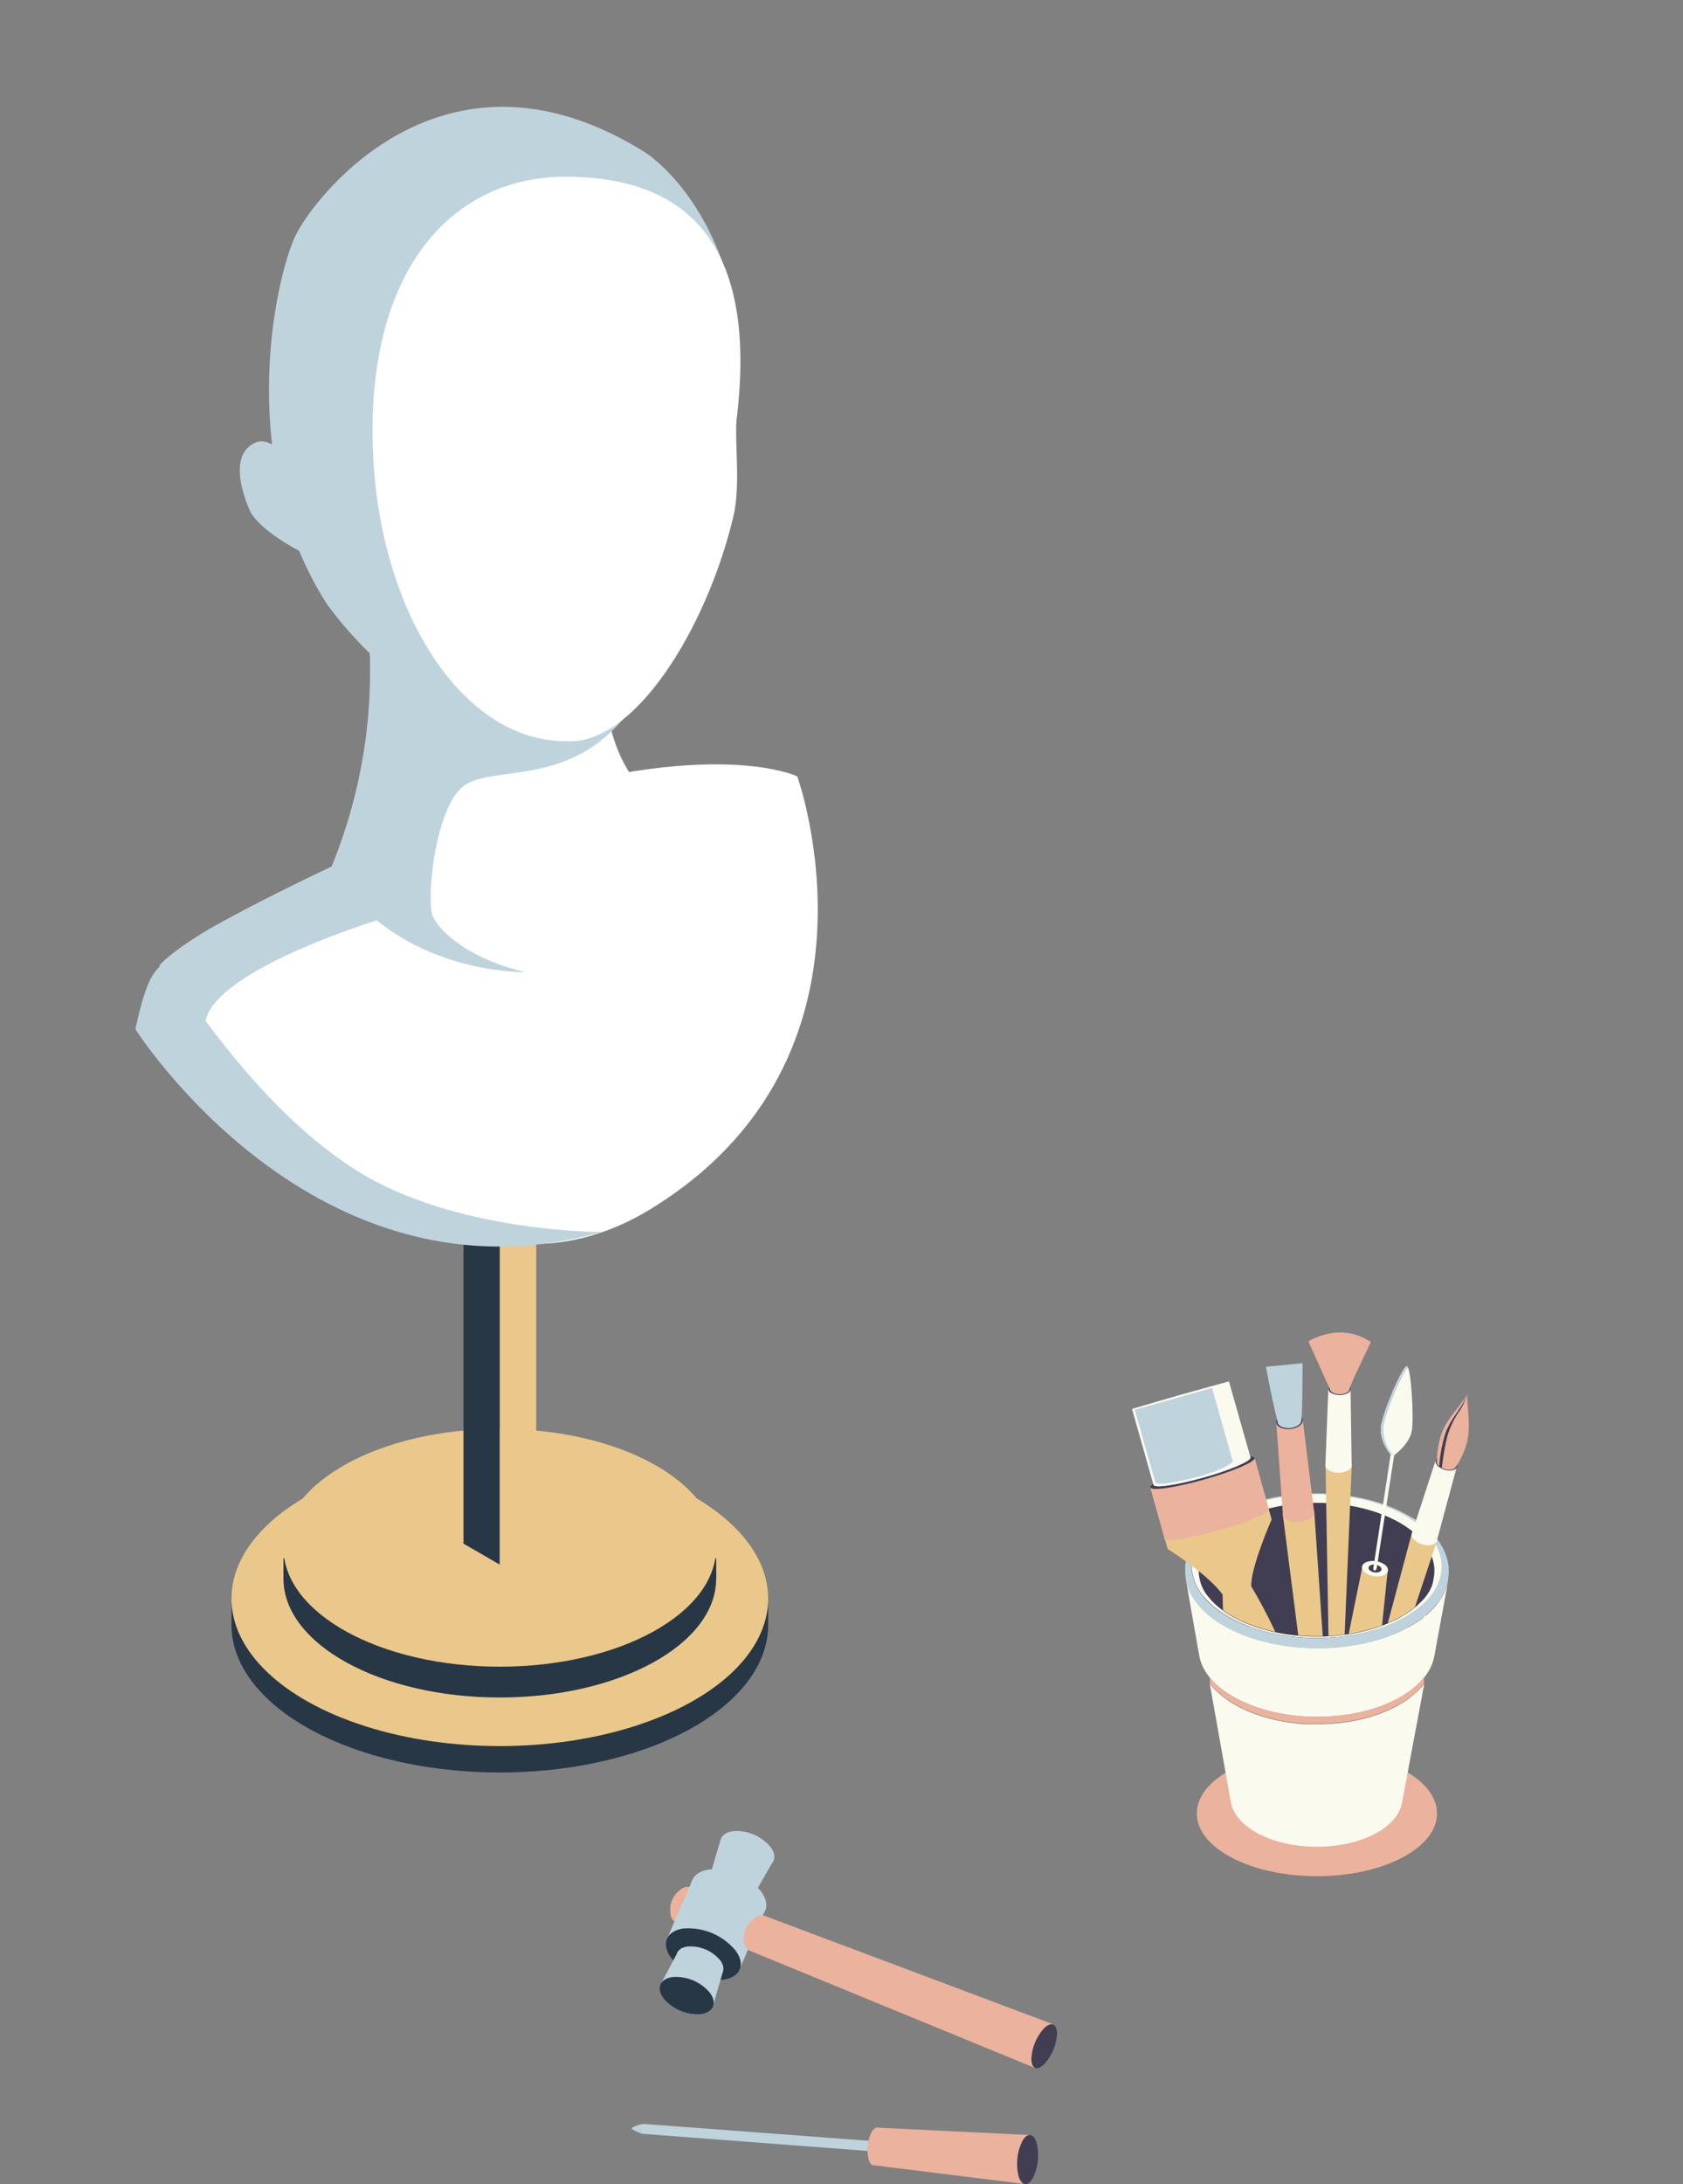 <svg xmlns="http://www.w3.org/2000/svg" xmlns:xlink="http://www.w3.org/1999/xlink" viewBox="0 0 303.69 393.85">
    <rect x="0" y="0" width="303.69" height="393.85" fill="#808080" stroke="none"/>
    <defs>
        <clipPath id="f70e5fa1-aa35-41f2-841a-33ad57ab4991">
            <path
                d="M258,288h0l.1-.12Zm.74-3.13a7.42,7.42,0,0,1-.34,1.06,6.89,6.89,0,0,1-.4.82,10.7,10.7,0,0,1-.69,1.06c-.27.34-.66.77-1,1.09s-.66.62-.95.87-.56.44-.81.63-.62.43-.89.61-.86.51-1.24.72l-1.18.59c-.41.19-1,.43-1.39.59a29.21,29.21,0,0,1-2.87.95c-1.67.45-3.08.68-3.1.68-1,.14-2.27.3-3.25.4-.5,0-1.17.07-1.67.09s-1.17,0-1.67,0-1.17,0-1.67-.05-1.71-.09-3.31-.33a32.36,32.36,0,0,1-3.22-.62c-.45-.11-1.05-.27-1.49-.41s-1.1-.34-1.56-.51a24.69,24.69,0,0,1-2.82-1.22c-.34-.19-.79-.42-1.12-.62s-.9-.56-1.27-.82-.59-.43-.82-.63l-1.75,13.67c1.28,16.93-1.91,5.75-1.94,6-2.24,19.94-7.46-12-7.58-12.34s-6.59-4.64-6.67-4.94c-.84-3.69-7.74-60.18-2.72-63,8.42-4.69,71.07-9.71,79.26-4.85C283.38,227.3,259.56,281.31,258.72,284.9Z"
                style="fill: none"/>
        </clipPath>
    </defs>
    <title>home-illustrazione-2</title>
    <g id="8e7b3dcd-98b0-4c85-8caa-14d8781f830f" data-name="home-illustrazione-2">
        <g>
            <g>
                <g>
                    <rect x="41.77" y="289" width="11.14" height="3.79" style="fill: #413d52"/>
                    <rect x="127.48" y="289" width="11.14" height="3.6" style="fill: #413d52"/>
                    <ellipse cx="90.19" cy="293.03" rx="48.42" ry="26.59" style="fill: #283745"/>
                    <ellipse cx="90.19" cy="288.27" rx="48.42" ry="26.59" style="fill: #eac88b"/>
                </g>
                <g>
                    <rect x="51.15" y="281" width="8.98" height="3.66" style="fill: #283745"/>
                    <rect x="120.26" y="281" width="8.98" height="3.83" style="fill: #283745"/>
                    <ellipse cx="90.19" cy="284.66" rx="39.04" ry="21.44" style="fill: #283745"/>
                    <ellipse cx="90.19" cy="279.1" rx="39.04" ry="21.44" style="fill: #eac88b"/>
                </g>
            </g>
            <g>
                <polygon points="90.19 282.14 83.63 278.35 83.63 93.17 90.19 96.95 90.19 282.14" style="fill: #283745"/>
                <polygon points="90.2 282.14 96.76 278.35 96.76 93.17 90.2 96.95 90.2 282.14" style="fill: #eac88b"/>
            </g>
            <g>
                <path d="M143.86,140s18.32,50.68-26.54,78.07-88.56-43.7-88.56-43.7S41,162.1,84.11,147,143.86,140,143.86,140Z" style="fill: #fff"/>
                <path d="M116.54,142.48s-8.54-4.66-8.15-29L66.05,105s5,45.25-10.1,55.35C56,160.35,106.44,172.39,116.54,142.48Z" style="fill: #fff"/>
                <path d="M112.78,129.22c-10.61,13.16-24.69,8.4-29.54,12.87s-6.32,20.39-5.15,23.11,6.6,7.76,16.7,10.09c0,0-14.76.39-26.8-9.32,0,0-30.47,9.29-31,18.82l-8.27-10.66s2.45-3,11.11-7.77,20-10.1,20-10.1a93,93,0,0,0,6.79-40.78Z" style="fill: #bfd3dd"/>
                <path d="M102,133.64s-23.11,1.85-42.92-24.57c-16.9-26.21-9.32-59.71-5.54-67s27.09-37,62.92-14.56c0,0,13.05,8.12,16.64,30.55a19.73,19.73,0,0,1-1.59,11.31Z" style="fill: #bfd3dd"/>
                <path d="M67.22,77.73c0,30.88,15.56,55.91,34.76,55.91,12.32,1.07,25.48-20.12,30.34-40.44,1.31-5.47.29-12.73.56-17.25C137.26,41,121.18,31.87,102,31.87S67.22,46.85,67.22,77.73Z" style="fill: #fff"/>
                <path d="M108.6,222.16s-26.53.11-44.3-11.12C43.55,197.92,31,173.23,28.76,174.33c-1.47,1.55-2.59,3.31-4.33,11.25C24.43,185.58,56.76,236.77,108.6,222.16Z" style="fill: #bfd3dd"/>
                <path d="M58.3,101.41s-10.14-4.2-13.06-9c0,0-4.81-9.76.6-12.48S57.39,92.11,57.39,92.11,57.05,98.42,58.3,101.41Z" style="fill: #bfd3dd"/>
            </g>
            <g>
                <g>
                    <ellipse cx="237.63" cy="327.01" rx="21.67" ry="11.31" style="fill: #ebb29d"/>
                    <g>
                        <path
                            d="M258.81,284.46c.59-3.45-1.37-7-5.92-9.73-8.19-4.85-21.66-5-30.09-.3h0c-5,2.79-7.12,6.66-6.27,10.36q1.83,7.93,3.65,15.89h6.4l-1.07-7.44c8,3.19,18.91,2.91,26.34-.9.56.27,1.1.55,1.62.86a18.75,18.75,0,0,1,2.12,1.47,10.2,10.2,0,0,0,3.74-5.43A7.3,7.3,0,0,0,258.81,284.46Z"
                            style="fill: #413d52"/>
                        <path
                            d="M255.4,305.32c-.35.31-.84.69-1.21,1a9.86,9.86,0,0,1-.92.62c-.37.23-.87.53-1.25.74l-1.18.59a25.61,25.61,0,0,1-2.72,1.07c-.44.13-1,.32-1.46.44s-1,.27-1.47.36-1.06.23-1.53.3c-.93.14-2.18.31-3.12.38-.48,0-1.12.09-1.6.09s-1.12,0-1.6,0-1.12,0-1.6,0c-.89,0-1.6-.12-3.17-.31,0,0-1.45-.2-3.1-.6-.44-.11-1-.27-1.45-.4s-1.07-.34-1.52-.5a24.7,24.7,0,0,1-2.79-1.21c-.34-.18-.8-.42-1.13-.62s-.92-.58-1.3-.85-.61-.44-.86-.65-.92-.82-1.29-1.19a9.65,9.65,0,0,1-.84-1l3.81,21.39c.34,1.93,1.78,3.81,4.32,5.32,6,3.54,15.83,3.64,22,.22C251.12,329,252.67,327,253,325L257,303.65A13,13,0,0,1,255.4,305.32Z"
                            style="fill: #fbfaef"/>
                        <path d="M256.55,294.14l-.29-.42c-1.27,4.11-2.65,8.19-3.84,12.32a16.35,16.35,0,0,0,1.58-1.12Z" style="fill: #fff"/>
                        <path d="M257,292.31l1.74-7.41c-.57,2.41-1.23,4.79-2,7.16Z" style="fill: #fff"/>
                        <path
                            d="M253.82,273.38c-8.69-5.15-23-5.29-31.92-.32h0c-5.32,3-7.54,7.06-6.64,11,.61,2.67,2.67,5.26,6.19,7.34,8.69,5.15,23,5.29,31.92.32,3.77-2.09,6-4.76,6.63-7.54C260.9,280.36,258.85,276.36,253.82,273.38ZM258.38,286a8.76,8.76,0,0,1-.39.82,10.79,10.79,0,0,1-.7,1.06c-.26.34-.65.77-1,1.09s-.65.62-.94.87-.57.44-.81.63-.62.43-.9.61-.85.51-1.23.72-.82.42-1.19.59-1,.43-1.38.59a30.12,30.12,0,0,1-2.87.95c-1.67.45-3.09.68-3.1.68-1,.14-2.28.3-3.26.4-.5,0-1.16.07-1.66.09s-1.18,0-1.68,0-1.17,0-1.67-.05-1.71-.09-3.31-.33c-.87-.12-2-.33-3.22-.62-.45-.11-1-.27-1.49-.41s-1.09-.34-1.56-.51a23.16,23.16,0,0,1-2.81-1.22c-.34-.19-.8-.42-1.13-.62s-.9-.56-1.27-.82-.58-.43-.82-.63a16.06,16.06,0,0,1-1.22-1.11c-.31-.34-.7-.8-1-1.17s-.39-.58-.55-.84a8.89,8.89,0,0,1-.46-1,8,8,0,0,1-.31-1c-.84-3.7,1.25-7.56,6.27-10.35,8.43-4.69,21.9-4.55,30.09.3,4.74,2.81,6.68,6.58,5.83,10.17A6.33,6.33,0,0,1,258.38,286Z"
                            style="fill: #fbfaef"/>
                        <path
                            d="M214,284.92a12,12,0,0,1-.14-1.46c0-.32,0-.73,0-1s.07-.51.11-.73.13-.59.2-.84.17-.52.26-.74a11.7,11.7,0,0,1,.7-1.47,15.65,15.65,0,0,1,1-1.51,14,14,0,0,1,1.23-1.33c.38-.34.88-.81,1.3-1.11s.73-.55,1.05-.76,1.06-.66,1.52-.93a.63.63,0,0,1,.6.06c-8.94,5-9.14,13.17-.45,18.32s23,5.29,31.92.32,9.14-13.17.45-18.32-23-5.29-31.92-.32a.63.63,0,0,0-.6-.06h0l1.35-.69c.48-.23,1.13-.51,1.63-.71a31.15,31.15,0,0,1,3.09-1c1.64-.46,3-.7,3.46-.78,1.62-.28,2.92-.39,3.55-.44s1.87-.14,3.58-.13c1.5,0,2.77.12,3.56.2a36.31,36.31,0,0,1,6.85,1.32,27.13,27.13,0,0,1,6.07,2.61A19.65,19.65,0,0,1,257,275.1c.27.22.62.52.87.77s.73.75,1,1.09a8.7,8.7,0,0,1,.6.76c.25.37.59.87.8,1.27a7.29,7.29,0,0,1,.37.74c.17.43.38,1,.51,1.44a10.39,10.39,0,0,1,.26,1.46c0,.25,0,.59,0,.84a8.41,8.41,0,0,1-.15,1.58c-.57,3.06-2.93,6-7.08,8.33-9.42,5.24-24.48,5.09-33.64-.34C216.69,290.74,214.5,287.87,214,284.92Z"
                            style="fill: #bfd3dd"/>
                        <path
                            d="M216.4,298.57,214,284.91c.52,2.95,2.72,5.83,6.6,8.13,9.16,5.43,24.22,5.58,33.64.34,4.15-2.31,6.52-5.28,7.08-8.34h0q-1.26,6.82-2.51,13.65c-.51,2.74-2.62,5.4-6.34,7.46-8.44,4.7-21.92,4.56-30.12-.3C218.84,303.79,216.87,301.22,216.4,298.57Z"
                            style="fill: #fbfaef"/>
                        <path
                            d="M252.44,306.15c-8.44,4.7-21.92,4.56-30.12-.3a15,15,0,0,1-4-3.35v1a9.65,9.65,0,0,0,.84,1c.37.37.89.85,1.29,1.19s.59.46.86.65.9.6,1.3.85.79.44,1.13.62A24.7,24.7,0,0,0,226.5,309c.45.16,1.06.36,1.52.5s1,.29,1.45.4c1.65.4,3.08.6,3.1.6,1.57.19,2.28.28,3.17.31.48,0,1.12,0,1.6,0s1.12,0,1.6,0,1.12-.05,1.6-.09c.94-.07,2.19-.24,3.12-.38.47-.07,1.07-.21,1.53-.3s1-.24,1.47-.36,1-.31,1.46-.44a25.61,25.61,0,0,0,2.72-1.07l1.18-.59c.38-.21.88-.51,1.25-.74a9.86,9.86,0,0,0,.92-.62c.37-.28.86-.66,1.21-1a13,13,0,0,0,1.57-1.67v-1.17A15.06,15.06,0,0,1,252.44,306.15Z"
                            style="fill: #ebb29d"/>
                    </g>
                </g>
                <g style="clip-path: url(#f70e5fa1-aa35-41f2-841a-33ad57ab4991)">
                    <g>
                        <g>
                            <g>
                                <path d="M241.54,315.1a1.34,1.34,0,0,1-1.23,0c-.35-.2-.34-.52,0-.71a1.36,1.36,0,0,1,1.24,0C241.89,314.59,241.89,314.91,241.54,315.1Z" style="fill: #373b47"/>
                                <polygon points="239.19 264.27 240.05 314.73 241.79 314.75 243.92 264.31 239.19 264.27" style="fill: #eac88b"/>
                                <path d="M243.9,264h0l-.2-13.54-4-.17-.53,13.65h0c-.13.42.09.88.65,1.21a3.72,3.72,0,0,0,3.36.05C243.8,264.86,244,264.41,243.9,264Z" style="fill: #fbfaef"/>
                                <path d="M243.14,251.23a3.14,3.14,0,0,1-2.83,0,.86.86,0,0,1,0-1.63,3.11,3.11,0,0,1,2.82,0A.86.86,0,0,1,243.14,251.23Z" style="fill: #413d52"/>
                                <path d="M243,251.14a2.76,2.76,0,0,1-2.49,0,.76.76,0,0,1,0-1.44,2.73,2.73,0,0,1,2.49,0A.76.76,0,0,1,243,251.14Z" style="fill: #ebb29d"/>
                                <path d="M240,250.57l-3.91-8.7s5.76-3.66,11.27.14c-.44,1-3.57,7.3-3.9,8.6Z" style="fill: #ebb29d"/>
                            </g>
                            <g>
                                <g>
                                    <path d="M241,333.78a1.64,1.64,0,0,1-1.49.14.45.45,0,0,1-.09-.85,1.67,1.67,0,0,1,1.49-.15A.46.46,0,0,1,241,333.78Z" style="fill: #373b47"/>
                                    <polygon points="231.49 273.22 239.2 333.53 241.29 333.33 237.16 272.65 231.49 273.22" style="fill: #eac88b"/>
                                    <path d="M237.08,272.26h0l-2-16.18-4.79.33,1.18,16.4h0c-.1.53.22,1,.94,1.37a4.46,4.46,0,0,0,4-.39C237.09,273.32,237.29,272.75,237.08,272.26Z" style="fill: #ebb29d"/>
                                    <ellipse cx="232.69" cy="256.28" rx="2.4" ry="1.39" transform="translate(-22.61 22.52) rotate(-5.28)" style="fill: #413d52"/>
                                    <path d="M234.28,257a3.3,3.3,0,0,1-3,.29c-.88-.4-1-1.17-.18-1.73a3.33,3.33,0,0,1,3-.28C235,255.67,235.06,256.45,234.28,257Z" style="fill: #bfd3dd"/>
                                </g>
                                <path d="M230.64,256.71s-.86-3-2.21-10.25l6.61-.65s0,8.9-.24,10.5Z" style="fill: #bfd3dd"/>
                            </g>
                            <g>
                                <path d="M229.46,274s-3.91,8.86-3.68,12.22l-5.08,1.44c-2.65-3.78-10-8.34-10-8.34l-3.09-11,18.79-5.32Z" style="fill: #eac88b"/>
                                <path d="M231.36,314.55c-1.43.41-8.57-11.51-9.66-15.33s-1.08-11.88-1.08-11.88l5.08-1.44s4.35,7.34,5.3,10.69S232.8,314.14,231.36,314.55Z" style="fill: #eac88b"/>
                                <polygon points="210.14 277.45 228.93 272.13 226.37 262.91 207.58 268.23 210.14 277.45" style="fill: #ebb29d"/>
                                <path d="M226.37,262.91c.19.67-3.86,2.4-9.05,3.87s-9.55,2.12-9.74,1.45,3.87-2.4,9-3.87S226.18,262.24,226.37,262.91Z" style="fill: #413d52"/>
                                <path d="M228.93,272.13c.19.66-3.86,2.4-9.05,3.87s-9.55,2.11-9.74,1.45,3.87-2.4,9.05-3.87S228.74,271.46,228.93,272.13Z" style="fill: #ebb29d"/>
                                <path d="M212.89,251.56c-4.82,1.37-8.59,2.58-8.61,2.5l3.88,13.71c.18.62,4.23,0,9.06-1.35s8.59-3,8.42-3.6l-3.89-13.71S217.72,250.2,212.89,251.56Z" style="fill: #bfd3dd"/>
                                <path d="M212.89,251.56l-8.61,2.5,3.88,13.71c.18.62,4.23,0,9.06-1.35s8.59-3,8.42-3.6l-3.89-13.71Zm9.53,11.84c.16.59-2.82,2-6.67,3s-7.11,1.5-7.28.9l-3.7-13.08,13.94-3.95h0Z" style="fill: #fbfaef"/>
                            </g>
                            <g>
                                <path d="M243,326.08a1.38,1.38,0,0,1-1.18-.35c-.28-.29-.19-.6.2-.69a1.36,1.36,0,0,1,1.18.36C243.5,325.68,243.4,326,243,326.08Z" style="fill: #373b47"/>
                                <polygon points="254.74 276.56 241.69 325.32 243.36 325.82 259.27 277.9 254.74 276.56" style="fill: #eac88b"/>
                                <path d="M259.34,277.58h0l3.53-13.08-3.78-1.25-4.25,13h0a1.07,1.07,0,0,0,.29,1.34,3.69,3.69,0,0,0,3.21,1C259,278.4,259.35,278,259.34,277.58Z" style="fill: #fbfaef"/>
                                <path d="M262.12,265.12a3.14,3.14,0,0,1-2.71-.82c-.61-.66-.41-1.36.46-1.56a3.14,3.14,0,0,1,2.71.81C263.2,264.21,263,264.91,262.12,265.12Z" style="fill: #413d52"/>
                                <path d="M262.63,264.63h0a14.19,14.19,0,0,0,2-4.28c.85-2.86.1-6.38.12-8.92-1.25,2.21-3.88,4.55-4.77,7.53a17.36,17.36,0,0,0-.71,4.55.93.93,0,0,0,.31.76A2.79,2.79,0,0,0,262,265a1,1,0,0,0,.61-.36h0Z" style="fill: #ebb29d"/>
                                <path d="M259.7,264.38a25.61,25.61,0,0,1,.93-5.29c.85-3.17,3.19-5,4.11-7.67a11.11,11.11,0,0,1-1.37,3,15.35,15.35,0,0,0-2.28,4.85,48.89,48.89,0,0,0-.92,5.44A1.07,1.07,0,0,1,259.7,264.38Z" style="fill: #413d52"/>
                            </g>
                        </g>
                        <g>
                            <path d="M242.67,320.09c-3.4-.52-3.25-4-2.47-9s5.64-28.59,5.64-28.59l4.56.7s-2.47,24.51-3.15,29S246.07,320.61,242.67,320.09Z" style="fill: #eac88b"/>
                            <path d="M249.63,284.08a3.69,3.69,0,0,1-3.31-.51c-.84-.67-.71-1.53.28-1.91a3.69,3.69,0,0,1,3.31.51C250.75,282.84,250.62,283.7,249.63,284.08Z" style="fill: #fbfaef"/>
                            <path d="M248.86,283.47a1.82,1.82,0,0,1-1.63-.25c-.42-.33-.36-.76.14-1a1.82,1.82,0,0,1,1.63.25C249.42,282.86,249.36,283.28,248.86,283.47Z" style="fill: #413d52"/>
                            <path d="M251.73,261.39l-.64-.1-3.26,21.33a.84.84,0,0,0,0,.39.25.25,0,0,0,.46.07.88.88,0,0,0,.14-.36Z" style="fill: #fbfaef"/>
                            <path d="M253.87,246.37c-.75-.12-4.23,7.93-4.66,10.71s1.72,5.22,1.72,5.22l.65.1s2.81-2,3.19-4.47S254.62,246.48,253.87,246.37Z" style="fill: #fbfaef"/>
                            <path d="M249.64,257.18c.39-2.56,3.36-9.55,4.42-10.59-.06-.13-.12-.21-.19-.22-.75-.12-4.23,7.93-4.66,10.71s1.72,5.22,1.72,5.22l.39.06A7.22,7.22,0,0,1,249.64,257.18Z" style="fill: #bfd3dd"/>
                        </g>
                    </g>
                </g>
            </g>
            <g>
                <g>
                    <path d="M121,345.12a1.92,1.92,0,0,0,1,1.58h0l0,0,.06,0,2.47-6.42v0a2,2,0,0,0-1.79.51A4.41,4.41,0,0,0,121,345.12Z" style="fill: #ebb29d"/>
                    <path d="M132.28,330.2A8.06,8.06,0,0,1,139,333c1.41,1.84.7,3.58-1.59,3.88a8,8,0,0,1-6.7-2.8C129.28,332.24,130,330.5,132.28,330.2Z" style="fill: #bfd3dd"/>
                    <polygon points="128.43 337.17 130.02 331.76 139.47 335.69 136.66 340.59 128.43 337.17" style="fill: #bfd3dd"/>
                    <path d="M128,337.12a11.13,11.13,0,0,1,9.27,3.87c1.95,2.55,1,4.95-2.2,5.37a11.13,11.13,0,0,1-9.27-3.87C123.8,339.94,124.78,337.54,128,337.12Z" style="fill: #bfd3dd"/>
                    <polygon points="133.48 355.04 138.06 344.42 124.97 338.92 120.44 349.45 133.48 355.04" style="fill: #bfd3dd"/>
                    <path d="M123.37,347.75a11.13,11.13,0,0,1,9.27,3.87c2,2.55,1,4.95-2.2,5.37a11.13,11.13,0,0,1-9.27-3.87C119.22,350.57,120.2,348.17,123.37,347.75Z" style="fill: #283745"/>
                    <polygon points="130.41 355.64 128.64 361.76 119.2 357.84 122.18 352.23 130.41 355.64" style="fill: #bfd3dd"/>
                    <path d="M124.08,351a7,7,0,0,1,5.83,2.43c1.22,1.6.61,3.11-1.38,3.38a7,7,0,0,1-5.83-2.43C121.47,352.76,122.09,351.25,124.08,351Z" style="fill: #bfd3dd"/>
                    <path d="M134.28,350.2a1.92,1.92,0,0,0,1,1.56l51.33,21.08c.59.24.69-.34,1.45-1a6.66,6.66,0,0,0,2.2-5.59c-.16-1,0-1.17-.6-1.37l-51.83-19.47v0A2,2,0,0,0,136,346,4.36,4.36,0,0,0,134.28,350.2Z" style="fill: #ebb29d"/>
                    <path d="M121.36,356.51a8,8,0,0,1,6.7,2.79c1.41,1.84.7,3.58-1.58,3.88a8,8,0,0,1-6.7-2.79C118.36,358.54,119.07,356.81,121.36,356.51Z" style="fill: #283745"/>
                </g>
                <path d="M190.73,366.72a8.86,8.86,0,0,1-2.32,5.51c-1.27,1.26-2.3.83-2.3-1a8.89,8.89,0,0,1,2.32-5.52C189.7,364.5,190.73,364.93,190.73,366.72Z" style="fill: #413d52"/>
            </g>
            <g>
                <path d="M116.1,384.79l43.54,3.31.21-1.83L116.32,383v0a5,5,0,0,0-2.35.75C114,384.05,115.74,384.77,116.1,384.79Z" style="fill: #bfd3dd"/>
                <g>
                    <path d="M159.23,384.73a7.25,7.25,0,0,1-.49,4.83c-.69,1.28-1.59,1.2-2-.19a7.23,7.23,0,0,1,.49-4.82C157.91,383.27,158.81,383.35,159.23,384.73Z" style="fill: #ebb29d"/>
                    <polygon points="184.93 393.83 157.7 390.45 158.4 383.67 185.94 385 184.93 393.83" style="fill: #ebb29d"/>
                    <path d="M187.05,386.4a9.49,9.49,0,0,1-.63,6.27c-.9,1.66-2.07,1.56-2.61-.24a9.36,9.36,0,0,1,.63-6.27C185.33,384.5,186.5,384.6,187.05,386.4Z" style="fill: #413d52"/>
                </g>
                <path d="M115.93,384.52a5.82,5.82,0,0,1-1.47-.6A9.76,9.76,0,0,1,116,384,.89.89,0,0,0,115.93,384.52Z" style="fill: #c3c7d4"/>
            </g>
        </g>
    </g>
</svg>
